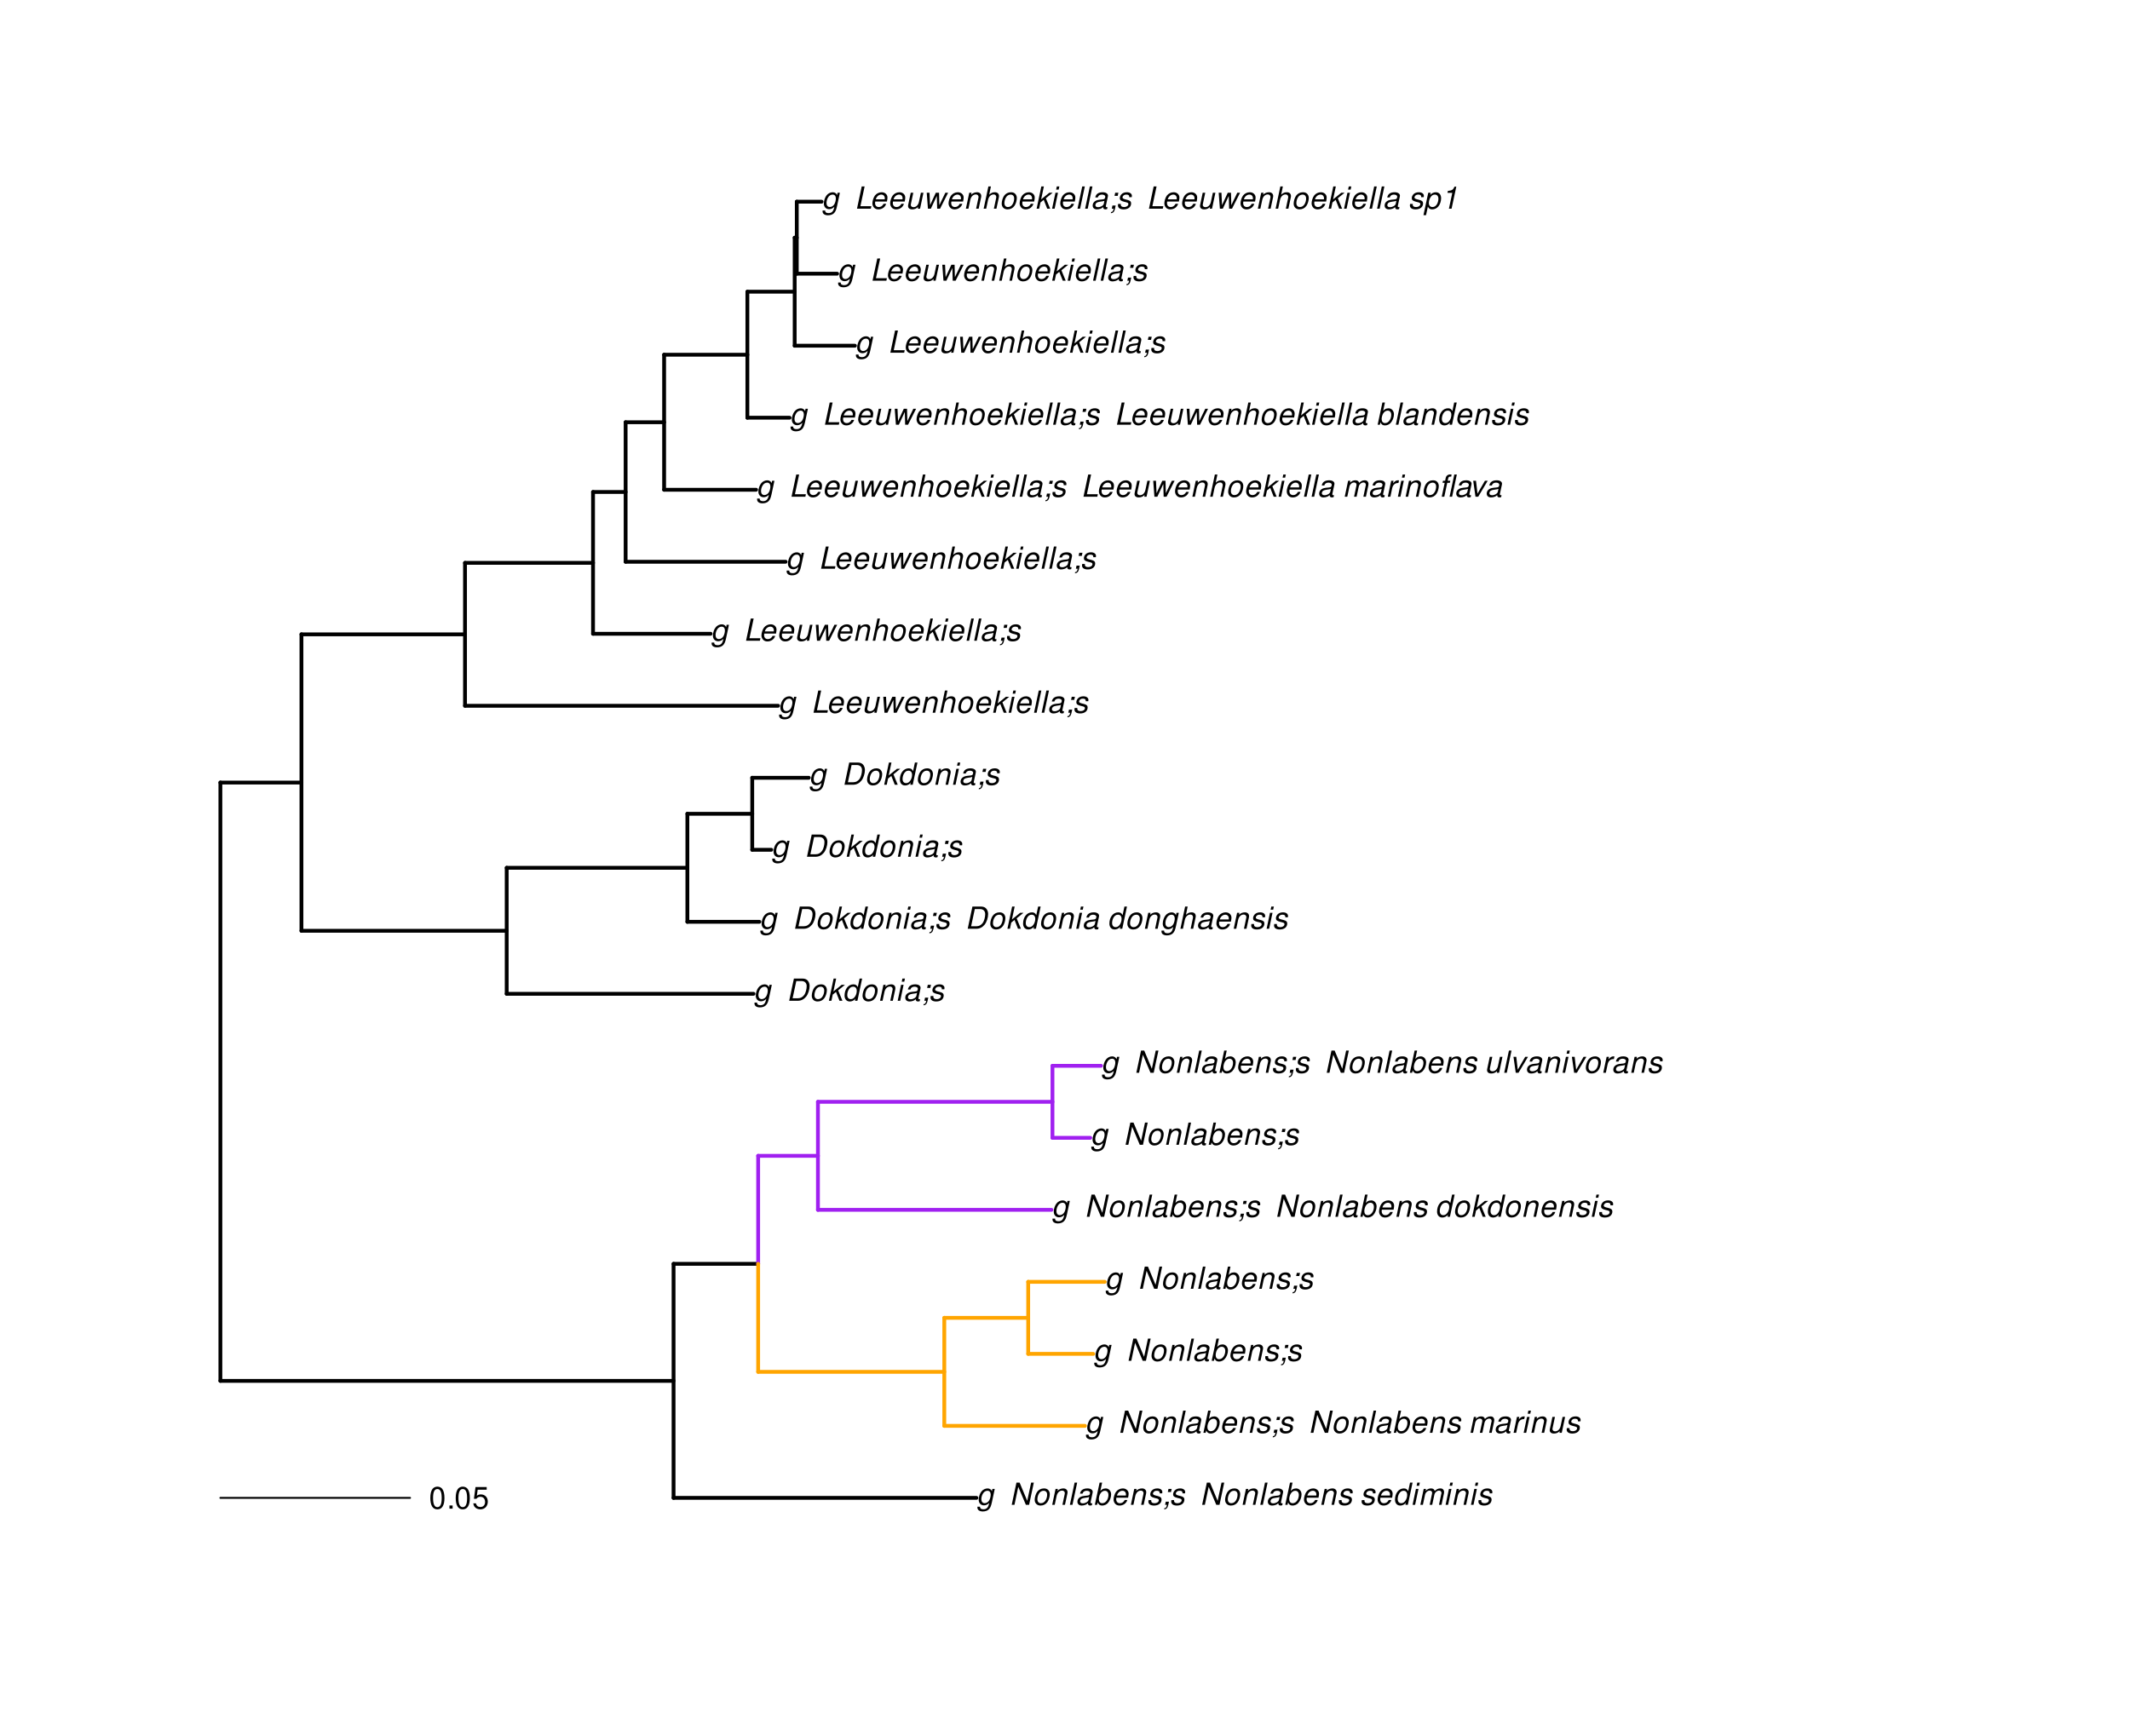 <?xml version="1.0" encoding="UTF-8"?>
<svg xmlns="http://www.w3.org/2000/svg" xmlns:xlink="http://www.w3.org/1999/xlink" width="839pt" height="684pt" viewBox="0 0 839 684" version="1.1">
<defs>
<g>
<symbol overflow="visible" id="glyph0-0">
<path style="stroke:none;" d=""/>
</symbol>
<symbol overflow="visible" id="glyph0-1">
<path style="stroke:none;" d="M 6.297 -6.281 L 6.094 -5.359 C 5.922 -5.75 5.797 -5.922 5.531 -6.109 C 5.219 -6.344 4.844 -6.469 4.422 -6.469 C 3.5 -6.469 2.562 -6.016 1.984 -5.266 C 1.328 -4.469 0.891 -3.125 0.891 -2.016 C 0.891 -0.703 1.734 0.203 2.969 0.203 C 3.719 0.203 4.422 -0.125 5.031 -0.75 L 4.984 -0.531 C 4.625 1.109 4 1.75 2.719 1.75 C 1.891 1.75 1.422 1.422 1.422 0.891 L 1.422 0.719 L 0.406 0.719 C 0.391 0.938 0.391 1.062 0.391 1.094 C 0.391 2.016 1.219 2.609 2.516 2.609 C 3.469 2.609 4.312 2.328 4.844 1.812 C 5.453 1.234 5.766 0.5 6.094 -1.016 L 7.219 -6.281 Z M 4.359 -5.547 C 5.141 -5.547 5.625 -4.969 5.625 -4.062 C 5.625 -3.328 5.406 -2.453 5.078 -1.844 C 4.688 -1.109 3.969 -0.656 3.25 -0.656 C 2.453 -0.656 1.938 -1.25 1.938 -2.203 C 1.938 -2.922 2.141 -3.703 2.5 -4.312 C 2.922 -5.109 3.594 -5.547 4.359 -5.547 Z M 4.359 -5.547 "/>
</symbol>
<symbol overflow="visible" id="glyph0-2">
<path style="stroke:none;" d=""/>
</symbol>
<symbol overflow="visible" id="glyph0-3">
<path style="stroke:none;" d="M 9.609 -8.75 L 8.547 -8.75 L 7.016 -1.578 L 4.016 -8.75 L 2.766 -8.75 L 0.906 0 L 1.984 0 L 3.484 -7.094 L 6.484 0 L 7.75 0 Z M 9.609 -8.75 "/>
</symbol>
<symbol overflow="visible" id="glyph0-4">
<path style="stroke:none;" d="M 4.609 -6.469 C 3.484 -6.469 2.516 -5.969 1.891 -5.078 C 1.359 -4.312 0.953 -2.984 0.953 -1.969 C 0.953 -0.641 1.891 0.281 3.234 0.281 C 4.375 0.281 5.297 -0.188 5.969 -1.109 C 6.516 -1.875 6.906 -3.188 6.906 -4.219 C 6.906 -4.859 6.672 -5.469 6.25 -5.875 C 5.844 -6.281 5.297 -6.469 4.609 -6.469 Z M 4.453 -5.547 C 5.344 -5.547 5.859 -4.984 5.859 -4 C 5.859 -3.281 5.656 -2.516 5.328 -1.906 C 4.875 -1.078 4.219 -0.641 3.391 -0.641 C 2.547 -0.641 2.016 -1.234 2.016 -2.203 C 2.016 -2.906 2.219 -3.688 2.547 -4.281 C 2.969 -5.094 3.656 -5.547 4.453 -5.547 Z M 4.453 -5.547 "/>
</symbol>
<symbol overflow="visible" id="glyph0-5">
<path style="stroke:none;" d="M 2.172 -6.281 L 0.844 0 L 1.844 0 L 2.578 -3.469 C 2.875 -4.781 3.703 -5.609 4.781 -5.609 C 5.391 -5.609 5.828 -5.188 5.828 -4.625 C 5.828 -4.562 5.812 -4.391 5.766 -4.188 L 4.875 0 L 5.875 0 L 6.844 -4.516 C 6.875 -4.672 6.891 -4.812 6.891 -4.969 C 6.891 -5.875 6.25 -6.469 5.25 -6.469 C 4.344 -6.469 3.547 -6.141 2.922 -5.516 L 3.078 -6.281 Z M 2.172 -6.281 "/>
</symbol>
<symbol overflow="visible" id="glyph0-6">
<path style="stroke:none;" d="M 3.688 -8.75 L 2.672 -8.75 L 0.812 0 L 1.828 0 Z M 3.688 -8.75 "/>
</symbol>
<symbol overflow="visible" id="glyph0-7">
<path style="stroke:none;" d="M 6.625 -0.609 C 6.516 -0.594 6.469 -0.594 6.422 -0.594 C 6.109 -0.594 5.969 -0.703 5.969 -0.938 C 5.969 -0.969 5.969 -1.016 5.969 -1.062 L 6.75 -4.672 C 6.812 -4.984 6.812 -4.984 6.812 -5.109 C 6.812 -5.922 5.984 -6.469 4.734 -6.469 C 3.047 -6.469 2.047 -5.766 1.812 -4.422 L 2.812 -4.422 C 2.922 -4.766 3.016 -4.938 3.188 -5.094 C 3.438 -5.375 3.953 -5.547 4.469 -5.547 C 5.188 -5.547 5.734 -5.219 5.734 -4.781 C 5.734 -4.734 5.719 -4.641 5.719 -4.547 L 5.672 -4.328 C 5.562 -3.844 5.344 -3.703 4.469 -3.625 C 2.859 -3.484 2.359 -3.359 1.766 -2.984 C 1.141 -2.594 0.781 -1.953 0.781 -1.266 C 0.781 -0.297 1.422 0.281 2.5 0.281 C 2.938 0.281 3.422 0.188 3.859 0.031 C 4.234 -0.094 4.422 -0.219 4.922 -0.641 L 4.922 -0.516 C 4.922 -0.016 5.25 0.281 5.828 0.281 C 5.969 0.281 6.016 0.281 6.297 0.203 C 6.328 0.203 6.391 0.188 6.469 0.172 Z M 5.172 -1.969 C 5.016 -1.219 3.953 -0.594 2.906 -0.594 C 2.219 -0.594 1.844 -0.875 1.844 -1.375 C 1.844 -1.781 2.062 -2.172 2.422 -2.391 C 2.719 -2.562 3.062 -2.656 3.656 -2.75 C 4.781 -2.906 4.891 -2.922 5.406 -3.094 Z M 5.172 -1.969 "/>
</symbol>
<symbol overflow="visible" id="glyph0-8">
<path style="stroke:none;" d="M 2.516 -8.75 L 0.641 0 L 1.547 0 L 1.75 -0.938 C 2.141 -0.078 2.641 0.281 3.531 0.281 C 4.328 0.281 5.188 -0.078 5.719 -0.656 C 6.531 -1.516 7.062 -2.875 7.062 -4.109 C 7.062 -5.453 6.141 -6.469 4.938 -6.469 C 4.438 -6.469 3.906 -6.328 3.547 -6.109 C 3.344 -5.984 3.188 -5.844 2.812 -5.453 L 3.516 -8.75 Z M 4.594 -5.547 C 5.469 -5.547 6 -4.922 6 -3.891 C 6 -3.188 5.797 -2.438 5.453 -1.859 C 4.953 -1.047 4.328 -0.641 3.547 -0.641 C 2.734 -0.641 2.219 -1.25 2.219 -2.203 C 2.219 -2.938 2.438 -3.75 2.766 -4.328 C 3.234 -5.125 3.875 -5.547 4.594 -5.547 Z M 4.594 -5.547 "/>
</symbol>
<symbol overflow="visible" id="glyph0-9">
<path style="stroke:none;" d="M 6.75 -2.812 C 6.922 -3.75 6.953 -4.031 6.953 -4.422 C 6.953 -5.578 5.969 -6.469 4.672 -6.469 C 3.625 -6.469 2.625 -5.969 2.016 -5.172 C 1.453 -4.422 1.016 -3.062 1.016 -2.078 C 1.016 -1.422 1.297 -0.766 1.75 -0.328 C 2.172 0.078 2.703 0.281 3.391 0.281 C 4.828 0.281 6.062 -0.609 6.438 -1.906 L 5.422 -1.906 C 4.984 -1.078 4.359 -0.641 3.547 -0.641 C 2.609 -0.641 2.062 -1.234 2.062 -2.25 C 2.062 -2.516 2.078 -2.625 2.125 -2.812 Z M 2.344 -3.672 C 2.656 -4.781 3.547 -5.547 4.516 -5.547 C 5.359 -5.547 5.906 -4.969 5.906 -4.062 C 5.906 -3.953 5.891 -3.859 5.875 -3.672 Z M 2.344 -3.672 "/>
</symbol>
<symbol overflow="visible" id="glyph0-10">
<path style="stroke:none;" d="M 6.172 -4.531 C 6.234 -4.781 6.234 -4.891 6.234 -5.047 C 6.234 -5.891 5.453 -6.469 4.266 -6.469 C 3.422 -6.469 2.688 -6.219 2.203 -5.75 C 1.75 -5.328 1.469 -4.703 1.469 -4.141 C 1.469 -3.406 1.891 -3.062 3.125 -2.734 L 4.016 -2.516 C 4.422 -2.406 4.594 -2.328 4.703 -2.203 C 4.781 -2.094 4.859 -1.906 4.859 -1.797 C 4.859 -1.578 4.688 -1.219 4.469 -1.062 C 4.172 -0.797 3.656 -0.641 3.141 -0.641 C 2.297 -0.641 1.844 -0.969 1.844 -1.578 C 1.844 -1.641 1.859 -1.75 1.875 -1.875 L 0.797 -1.875 C 0.75 -1.594 0.734 -1.453 0.734 -1.266 C 0.734 -0.297 1.562 0.281 2.969 0.281 C 4.75 0.281 5.922 -0.641 5.922 -2.078 C 5.922 -2.812 5.516 -3.188 4.469 -3.453 L 3.547 -3.688 C 2.875 -3.859 2.531 -4.094 2.531 -4.406 C 2.531 -4.641 2.672 -4.938 2.891 -5.141 C 3.188 -5.422 3.547 -5.547 4.062 -5.547 C 4.781 -5.547 5.172 -5.281 5.172 -4.797 C 5.172 -4.734 5.172 -4.625 5.156 -4.531 Z M 6.172 -4.531 "/>
</symbol>
<symbol overflow="visible" id="glyph0-11">
<path style="stroke:none;" d="M 3.906 -6.281 L 2.656 -6.281 L 2.391 -5.047 L 3.641 -5.047 Z M 1.578 -1.234 L 1.312 0 L 2.031 0 C 1.859 0.984 1.609 1.312 1.031 1.312 L 0.938 1.766 C 1.734 1.797 2.328 1.219 2.531 0.188 L 2.844 -1.234 Z M 1.578 -1.234 "/>
</symbol>
<symbol overflow="visible" id="glyph0-12">
<path style="stroke:none;" d="M 7.797 -8.75 L 6.797 -8.75 L 6.078 -5.375 C 5.688 -6.156 5.203 -6.469 4.359 -6.469 C 2.359 -6.469 0.875 -4.578 0.875 -2.047 C 0.875 -0.641 1.688 0.281 2.922 0.281 C 3.453 0.281 4 0.125 4.469 -0.188 C 4.844 -0.391 4.984 -0.578 5.156 -0.906 L 4.969 0 L 5.938 0 Z M 4.266 -5.547 C 5.156 -5.547 5.672 -4.938 5.672 -3.922 C 5.672 -3.203 5.484 -2.484 5.125 -1.859 C 4.656 -1.062 4.062 -0.641 3.344 -0.641 C 2.453 -0.641 1.938 -1.25 1.938 -2.281 C 1.938 -2.969 2.125 -3.719 2.453 -4.328 C 2.922 -5.156 3.484 -5.547 4.266 -5.547 Z M 4.266 -5.547 "/>
</symbol>
<symbol overflow="visible" id="glyph0-13">
<path style="stroke:none;" d="M 3.125 -6.281 L 2.125 -6.281 L 0.797 0 L 1.797 0 Z M 3.656 -8.75 L 2.656 -8.75 L 2.391 -7.516 L 3.391 -7.516 Z M 3.656 -8.75 "/>
</symbol>
<symbol overflow="visible" id="glyph0-14">
<path style="stroke:none;" d="M 2.188 -6.281 L 0.859 0 L 1.859 0 L 2.703 -3.953 C 2.891 -4.859 3.703 -5.609 4.516 -5.609 C 5.094 -5.609 5.5 -5.281 5.5 -4.781 C 5.5 -4.641 5.469 -4.484 5.453 -4.328 L 4.531 0 L 5.531 0 L 6.375 -3.953 C 6.562 -4.891 7.391 -5.609 8.25 -5.609 C 8.812 -5.609 9.172 -5.25 9.172 -4.688 C 9.172 -4.5 9.172 -4.5 9.062 -4.094 L 8.203 0 L 9.203 0 L 10.156 -4.469 C 10.188 -4.609 10.219 -5 10.219 -5.141 C 10.219 -5.453 10.078 -5.797 9.844 -6.062 C 9.578 -6.344 9.266 -6.469 8.703 -6.469 C 7.906 -6.469 7.234 -6.156 6.531 -5.469 C 6.344 -6.141 5.875 -6.469 5.078 -6.469 C 4.25 -6.469 3.703 -6.234 2.938 -5.516 L 3.094 -6.281 Z M 2.188 -6.281 "/>
</symbol>
<symbol overflow="visible" id="glyph0-15">
<path style="stroke:none;" d="M 2.156 -6.281 L 0.828 0 L 1.844 0 L 2.531 -3.266 C 2.844 -4.734 3.703 -5.453 5.016 -5.406 L 5.234 -6.438 C 5.078 -6.453 4.984 -6.469 4.844 -6.469 C 4.156 -6.469 3.625 -6.156 2.875 -5.297 L 3.078 -6.281 Z M 2.156 -6.281 "/>
</symbol>
<symbol overflow="visible" id="glyph0-16">
<path style="stroke:none;" d="M 5.797 0 L 7.125 -6.281 L 6.125 -6.281 L 5.359 -2.719 C 5.094 -1.422 4.25 -0.594 3.219 -0.594 C 2.562 -0.594 2.141 -0.938 2.141 -1.516 C 2.141 -1.609 2.156 -1.719 2.188 -1.844 L 3.125 -6.281 L 2.125 -6.281 L 1.094 -1.438 C 1.062 -1.312 1.062 -1.188 1.062 -1.031 C 1.062 -0.219 1.688 0.281 2.719 0.281 C 3.641 0.281 4.328 -0.016 5.031 -0.688 L 4.891 0 Z M 5.797 0 "/>
</symbol>
<symbol overflow="visible" id="glyph0-17">
<path style="stroke:none;" d="M 3.562 -8.75 L 2.562 -8.75 L 0.703 0 L 1.703 0 L 2.219 -2.438 L 3.5 -3.484 L 4.875 0 L 6.031 0 L 4.344 -4.109 L 7.016 -6.281 L 5.719 -6.281 L 2.484 -3.672 Z M 3.562 -8.75 "/>
</symbol>
<symbol overflow="visible" id="glyph0-18">
<path style="stroke:none;" d="M 3.438 0 L 7.172 -6.281 L 6.078 -6.281 L 3.156 -1.219 L 2.562 -6.281 L 1.469 -6.281 L 2.359 0 Z M 3.438 0 "/>
</symbol>
<symbol overflow="visible" id="glyph0-19">
<path style="stroke:none;" d="M 1.062 0 L 4.453 0 C 5.75 0 6.844 -0.547 7.719 -1.609 C 8.531 -2.609 9.109 -4.359 9.109 -5.859 C 9.109 -6.734 8.75 -7.625 8.188 -8.125 C 7.734 -8.531 7.094 -8.75 6.312 -8.75 L 2.922 -8.75 Z M 2.406 -0.984 L 3.859 -7.766 L 5.906 -7.766 C 7.188 -7.766 7.953 -7.016 7.953 -5.766 C 7.953 -4.656 7.578 -3.219 7.094 -2.453 C 6.484 -1.5 5.562 -0.984 4.469 -0.984 Z M 2.406 -0.984 "/>
</symbol>
<symbol overflow="visible" id="glyph0-20">
<path style="stroke:none;" d="M 2.703 -8.75 L 0.844 0 L 1.844 0 L 2.578 -3.469 C 2.875 -4.781 3.703 -5.609 4.797 -5.609 C 5.406 -5.609 5.812 -5.203 5.812 -4.578 C 5.812 -4.438 5.812 -4.438 5.75 -4.109 L 4.875 0 L 5.875 0 L 6.844 -4.516 C 6.875 -4.672 6.891 -4.812 6.891 -4.953 C 6.891 -5.906 6.281 -6.469 5.266 -6.469 C 4.375 -6.469 3.797 -6.219 3.031 -5.516 L 3.703 -8.75 Z M 2.703 -8.75 "/>
</symbol>
<symbol overflow="visible" id="glyph0-21">
<path style="stroke:none;" d="M 3.953 -8.75 L 2.812 -8.75 L 0.953 0 L 6.406 0 L 6.609 -0.984 L 2.297 -0.984 Z M 3.953 -8.75 "/>
</symbol>
<symbol overflow="visible" id="glyph0-22">
<path style="stroke:none;" d="M 6.672 0 L 9.844 -6.281 L 8.75 -6.281 L 6.391 -1.391 L 6.266 -6.281 L 5 -6.281 L 2.734 -1.391 L 2.516 -6.281 L 1.422 -6.281 L 1.891 0 L 3.047 0 L 5.391 -5.016 L 5.531 0 Z M 6.672 0 "/>
</symbol>
<symbol overflow="visible" id="glyph0-23">
<path style="stroke:none;" d="M 4.438 -6.281 L 3.406 -6.281 L 3.594 -7.109 C 3.719 -7.734 3.922 -7.922 4.453 -7.922 C 4.531 -7.922 4.625 -7.922 4.781 -7.891 L 4.953 -8.719 C 4.734 -8.766 4.609 -8.781 4.422 -8.781 C 3.484 -8.781 2.812 -8.25 2.625 -7.359 L 2.406 -6.281 L 1.562 -6.281 L 1.391 -5.484 L 2.234 -5.484 L 1.062 0 L 2.078 0 L 3.234 -5.484 L 4.266 -5.484 Z M 7.016 -8.75 L 6.016 -8.75 L 4.156 0 L 5.156 0 Z M 7.016 -8.75 "/>
</symbol>
<symbol overflow="visible" id="glyph0-24">
<path style="stroke:none;" d="M 0.078 2.562 L 1.094 2.562 L 1.812 -0.812 C 2.188 -0.031 2.672 0.281 3.531 0.281 C 4.469 0.281 5.359 -0.156 5.969 -0.906 C 6.625 -1.703 7.031 -2.938 7.031 -4.125 C 7.031 -5.562 6.234 -6.469 4.938 -6.469 C 4.016 -6.469 3.047 -5.953 2.719 -5.281 L 2.938 -6.281 L 1.969 -6.281 Z M 4.547 -5.547 C 5.453 -5.547 5.969 -4.938 5.969 -3.891 C 5.969 -3.234 5.766 -2.453 5.453 -1.859 C 5 -1.047 4.406 -0.641 3.625 -0.641 C 2.734 -0.641 2.203 -1.25 2.203 -2.203 C 2.203 -2.922 2.406 -3.703 2.766 -4.328 C 3.203 -5.141 3.797 -5.547 4.547 -5.547 Z M 4.547 -5.547 "/>
</symbol>
<symbol overflow="visible" id="glyph0-25">
<path style="stroke:none;" d="M 4.438 -6.234 L 3.109 0 L 4.156 0 L 6.016 -8.672 L 5.312 -8.672 C 4.688 -7.375 4.422 -7.219 2.688 -6.984 L 2.531 -6.234 Z M 4.438 -6.234 "/>
</symbol>
<symbol overflow="visible" id="glyph1-0">
<path style="stroke:none;" d=""/>
</symbol>
<symbol overflow="visible" id="glyph1-1">
<path style="stroke:none;" d="M 3.297 -8.672 C 2.516 -8.672 1.781 -8.312 1.344 -7.734 C 0.797 -6.953 0.516 -5.812 0.516 -4.203 C 0.516 -1.266 1.469 0.281 3.297 0.281 C 5.094 0.281 6.078 -1.266 6.078 -4.125 C 6.078 -5.812 5.812 -6.938 5.25 -7.734 C 4.812 -8.328 4.109 -8.672 3.297 -8.672 Z M 3.297 -7.734 C 4.438 -7.734 5 -6.578 5 -4.219 C 5 -1.75 4.453 -0.594 3.281 -0.594 C 2.156 -0.594 1.594 -1.797 1.594 -4.188 C 1.594 -6.578 2.156 -7.734 3.297 -7.734 Z M 3.297 -7.734 "/>
</symbol>
<symbol overflow="visible" id="glyph1-2">
<path style="stroke:none;" d="M 2.297 -1.25 L 1.047 -1.25 L 1.047 0 L 2.297 0 Z M 2.297 -1.25 "/>
</symbol>
<symbol overflow="visible" id="glyph1-3">
<path style="stroke:none;" d="M 5.719 -8.516 L 1.312 -8.516 L 0.688 -3.875 L 1.656 -3.875 C 2.141 -4.469 2.562 -4.672 3.234 -4.672 C 4.375 -4.672 5.078 -3.891 5.078 -2.625 C 5.078 -1.406 4.375 -0.656 3.219 -0.656 C 2.297 -0.656 1.734 -1.125 1.469 -2.094 L 0.422 -2.094 C 0.562 -1.391 0.688 -1.062 0.938 -0.75 C 1.422 -0.094 2.281 0.281 3.234 0.281 C 4.953 0.281 6.156 -0.969 6.156 -2.766 C 6.156 -4.453 5.047 -5.609 3.406 -5.609 C 2.812 -5.609 2.328 -5.453 1.844 -5.094 L 2.172 -7.469 L 5.719 -7.469 Z M 5.719 -8.516 "/>
</symbol>
</g>
</defs>
<g id="surface2022">
<rect x="0" y="0" width="839" height="684" style="fill:rgb(100%,100%,100%);fill-opacity:1;stroke:none;"/>
<path style="fill:none;stroke-width:1.5;stroke-linecap:round;stroke-linejoin:round;stroke:rgb(0%,0%,0%);stroke-opacity:1;stroke-miterlimit:10;" d="M 86.809 544.031 L 265.316 544.031 "/>
<path style="fill:none;stroke-width:1.5;stroke-linecap:round;stroke-linejoin:round;stroke:rgb(0%,0%,0%);stroke-opacity:1;stroke-miterlimit:10;" d="M 265.316 590.133 L 384.609 590.133 "/>
<path style="fill:none;stroke-width:1.5;stroke-linecap:round;stroke-linejoin:round;stroke:rgb(0%,0%,0%);stroke-opacity:1;stroke-miterlimit:10;" d="M 265.316 497.93 L 298.637 497.93 "/>
<path style="fill:none;stroke-width:1.5;stroke-linecap:round;stroke-linejoin:round;stroke:rgb(100%,64.706%,0%);stroke-opacity:1;stroke-miterlimit:10;" d="M 298.637 540.484 L 371.953 540.484 "/>
<path style="fill:none;stroke-width:1.5;stroke-linecap:round;stroke-linejoin:round;stroke:rgb(100%,64.706%,0%);stroke-opacity:1;stroke-miterlimit:10;" d="M 371.953 561.762 L 427.371 561.762 "/>
<path style="fill:none;stroke-width:1.5;stroke-linecap:round;stroke-linejoin:round;stroke:rgb(100%,64.706%,0%);stroke-opacity:1;stroke-miterlimit:10;" d="M 371.953 519.207 L 405.004 519.207 "/>
<path style="fill:none;stroke-width:1.5;stroke-linecap:round;stroke-linejoin:round;stroke:rgb(100%,64.706%,0%);stroke-opacity:1;stroke-miterlimit:10;" d="M 405.004 533.395 L 430.629 533.395 "/>
<path style="fill:none;stroke-width:1.5;stroke-linecap:round;stroke-linejoin:round;stroke:rgb(100%,64.706%,0%);stroke-opacity:1;stroke-miterlimit:10;" d="M 405.004 505.023 L 435.156 505.023 "/>
<path style="fill:none;stroke-width:1.5;stroke-linecap:round;stroke-linejoin:round;stroke:rgb(62.745%,12.549%,94.118%);stroke-opacity:1;stroke-miterlimit:10;" d="M 298.637 455.375 L 322.184 455.375 "/>
<path style="fill:none;stroke-width:1.5;stroke-linecap:round;stroke-linejoin:round;stroke:rgb(62.745%,12.549%,94.118%);stroke-opacity:1;stroke-miterlimit:10;" d="M 322.184 476.652 L 414.18 476.652 "/>
<path style="fill:none;stroke-width:1.5;stroke-linecap:round;stroke-linejoin:round;stroke:rgb(62.745%,12.549%,94.118%);stroke-opacity:1;stroke-miterlimit:10;" d="M 322.184 434.098 L 414.566 434.098 "/>
<path style="fill:none;stroke-width:1.5;stroke-linecap:round;stroke-linejoin:round;stroke:rgb(62.745%,12.549%,94.118%);stroke-opacity:1;stroke-miterlimit:10;" d="M 414.566 448.281 L 429.465 448.281 "/>
<path style="fill:none;stroke-width:1.5;stroke-linecap:round;stroke-linejoin:round;stroke:rgb(62.745%,12.549%,94.118%);stroke-opacity:1;stroke-miterlimit:10;" d="M 414.566 419.91 L 433.691 419.91 "/>
<path style="fill:none;stroke-width:1.5;stroke-linecap:round;stroke-linejoin:round;stroke:rgb(0%,0%,0%);stroke-opacity:1;stroke-miterlimit:10;" d="M 86.809 308.312 L 118.738 308.312 "/>
<path style="fill:none;stroke-width:1.5;stroke-linecap:round;stroke-linejoin:round;stroke:rgb(0%,0%,0%);stroke-opacity:1;stroke-miterlimit:10;" d="M 118.738 366.715 L 199.586 366.715 "/>
<path style="fill:none;stroke-width:1.5;stroke-linecap:round;stroke-linejoin:round;stroke:rgb(0%,0%,0%);stroke-opacity:1;stroke-miterlimit:10;" d="M 199.586 391.539 L 296.797 391.539 "/>
<path style="fill:none;stroke-width:1.5;stroke-linecap:round;stroke-linejoin:round;stroke:rgb(0%,0%,0%);stroke-opacity:1;stroke-miterlimit:10;" d="M 199.586 341.895 L 270.754 341.895 "/>
<path style="fill:none;stroke-width:1.5;stroke-linecap:round;stroke-linejoin:round;stroke:rgb(0%,0%,0%);stroke-opacity:1;stroke-miterlimit:10;" d="M 270.754 363.172 L 299.113 363.172 "/>
<path style="fill:none;stroke-width:1.5;stroke-linecap:round;stroke-linejoin:round;stroke:rgb(0%,0%,0%);stroke-opacity:1;stroke-miterlimit:10;" d="M 270.754 320.613 L 296.305 320.613 "/>
<path style="fill:none;stroke-width:1.5;stroke-linecap:round;stroke-linejoin:round;stroke:rgb(0%,0%,0%);stroke-opacity:1;stroke-miterlimit:10;" d="M 296.305 334.801 L 303.805 334.801 "/>
<path style="fill:none;stroke-width:1.5;stroke-linecap:round;stroke-linejoin:round;stroke:rgb(0%,0%,0%);stroke-opacity:1;stroke-miterlimit:10;" d="M 296.305 306.43 L 318.582 306.43 "/>
<path style="fill:none;stroke-width:1.5;stroke-linecap:round;stroke-linejoin:round;stroke:rgb(0%,0%,0%);stroke-opacity:1;stroke-miterlimit:10;" d="M 118.738 249.91 L 183.168 249.91 "/>
<path style="fill:none;stroke-width:1.5;stroke-linecap:round;stroke-linejoin:round;stroke:rgb(0%,0%,0%);stroke-opacity:1;stroke-miterlimit:10;" d="M 183.168 278.059 L 306.496 278.059 "/>
<path style="fill:none;stroke-width:1.5;stroke-linecap:round;stroke-linejoin:round;stroke:rgb(0%,0%,0%);stroke-opacity:1;stroke-miterlimit:10;" d="M 183.168 221.762 L 233.594 221.762 "/>
<path style="fill:none;stroke-width:1.5;stroke-linecap:round;stroke-linejoin:round;stroke:rgb(0%,0%,0%);stroke-opacity:1;stroke-miterlimit:10;" d="M 233.594 249.688 L 279.914 249.688 "/>
<path style="fill:none;stroke-width:1.5;stroke-linecap:round;stroke-linejoin:round;stroke:rgb(0%,0%,0%);stroke-opacity:1;stroke-miterlimit:10;" d="M 233.594 193.836 L 246.43 193.836 "/>
<path style="fill:none;stroke-width:1.5;stroke-linecap:round;stroke-linejoin:round;stroke:rgb(0%,0%,0%);stroke-opacity:1;stroke-miterlimit:10;" d="M 246.43 221.32 L 309.469 221.32 "/>
<path style="fill:none;stroke-width:1.5;stroke-linecap:round;stroke-linejoin:round;stroke:rgb(0%,0%,0%);stroke-opacity:1;stroke-miterlimit:10;" d="M 246.43 166.352 L 261.594 166.352 "/>
<path style="fill:none;stroke-width:1.5;stroke-linecap:round;stroke-linejoin:round;stroke:rgb(0%,0%,0%);stroke-opacity:1;stroke-miterlimit:10;" d="M 261.594 192.949 L 297.828 192.949 "/>
<path style="fill:none;stroke-width:1.5;stroke-linecap:round;stroke-linejoin:round;stroke:rgb(0%,0%,0%);stroke-opacity:1;stroke-miterlimit:10;" d="M 261.594 139.754 L 294.391 139.754 "/>
<path style="fill:none;stroke-width:1.5;stroke-linecap:round;stroke-linejoin:round;stroke:rgb(0%,0%,0%);stroke-opacity:1;stroke-miterlimit:10;" d="M 294.391 164.578 L 311.008 164.578 "/>
<path style="fill:none;stroke-width:1.5;stroke-linecap:round;stroke-linejoin:round;stroke:rgb(0%,0%,0%);stroke-opacity:1;stroke-miterlimit:10;" d="M 294.391 114.93 L 313.023 114.93 "/>
<path style="fill:none;stroke-width:1.5;stroke-linecap:round;stroke-linejoin:round;stroke:rgb(0%,0%,0%);stroke-opacity:1;stroke-miterlimit:10;" d="M 313.023 136.207 L 336.75 136.207 "/>
<path style="fill:none;stroke-width:1.5;stroke-linecap:round;stroke-linejoin:round;stroke:rgb(0%,0%,0%);stroke-opacity:1;stroke-miterlimit:10;" d="M 313.023 93.652 L 313.848 93.652 "/>
<path style="fill:none;stroke-width:1.5;stroke-linecap:round;stroke-linejoin:round;stroke:rgb(0%,0%,0%);stroke-opacity:1;stroke-miterlimit:10;" d="M 313.848 107.836 L 329.742 107.836 "/>
<path style="fill:none;stroke-width:1.5;stroke-linecap:round;stroke-linejoin:round;stroke:rgb(0%,0%,0%);stroke-opacity:1;stroke-miterlimit:10;" d="M 313.848 79.465 L 323.617 79.465 "/>
<path style="fill:none;stroke-width:1.5;stroke-linecap:round;stroke-linejoin:round;stroke:rgb(0%,0%,0%);stroke-opacity:1;stroke-miterlimit:10;" d="M 86.809 544.031 L 86.809 308.312 "/>
<path style="fill:none;stroke-width:1.5;stroke-linecap:round;stroke-linejoin:round;stroke:rgb(0%,0%,0%);stroke-opacity:1;stroke-miterlimit:10;" d="M 265.316 590.133 L 265.316 497.93 "/>
<path style="fill:none;stroke-width:1.5;stroke-linecap:round;stroke-linejoin:round;stroke:rgb(62.745%,12.549%,94.118%);stroke-opacity:1;stroke-miterlimit:10;" d="M 298.637 497.93 L 298.637 455.375 "/>
<path style="fill:none;stroke-width:1.5;stroke-linecap:round;stroke-linejoin:round;stroke:rgb(100%,64.706%,0%);stroke-opacity:1;stroke-miterlimit:10;" d="M 371.953 561.762 L 371.953 519.207 "/>
<path style="fill:none;stroke-width:1.5;stroke-linecap:round;stroke-linejoin:round;stroke:rgb(100%,64.706%,0%);stroke-opacity:1;stroke-miterlimit:10;" d="M 405.004 533.395 L 405.004 505.023 "/>
<path style="fill:none;stroke-width:1.5;stroke-linecap:round;stroke-linejoin:round;stroke:rgb(62.745%,12.549%,94.118%);stroke-opacity:1;stroke-miterlimit:10;" d="M 322.184 476.652 L 322.184 434.098 "/>
<path style="fill:none;stroke-width:1.5;stroke-linecap:round;stroke-linejoin:round;stroke:rgb(62.745%,12.549%,94.118%);stroke-opacity:1;stroke-miterlimit:10;" d="M 414.566 448.281 L 414.566 419.91 "/>
<path style="fill:none;stroke-width:1.5;stroke-linecap:round;stroke-linejoin:round;stroke:rgb(0%,0%,0%);stroke-opacity:1;stroke-miterlimit:10;" d="M 118.738 366.715 L 118.738 249.91 "/>
<path style="fill:none;stroke-width:1.5;stroke-linecap:round;stroke-linejoin:round;stroke:rgb(0%,0%,0%);stroke-opacity:1;stroke-miterlimit:10;" d="M 199.586 391.539 L 199.586 341.895 "/>
<path style="fill:none;stroke-width:1.5;stroke-linecap:round;stroke-linejoin:round;stroke:rgb(0%,0%,0%);stroke-opacity:1;stroke-miterlimit:10;" d="M 270.754 363.172 L 270.754 320.613 "/>
<path style="fill:none;stroke-width:1.5;stroke-linecap:round;stroke-linejoin:round;stroke:rgb(0%,0%,0%);stroke-opacity:1;stroke-miterlimit:10;" d="M 296.305 334.801 L 296.305 306.43 "/>
<path style="fill:none;stroke-width:1.5;stroke-linecap:round;stroke-linejoin:round;stroke:rgb(0%,0%,0%);stroke-opacity:1;stroke-miterlimit:10;" d="M 183.168 278.059 L 183.168 221.762 "/>
<path style="fill:none;stroke-width:1.5;stroke-linecap:round;stroke-linejoin:round;stroke:rgb(0%,0%,0%);stroke-opacity:1;stroke-miterlimit:10;" d="M 233.594 249.688 L 233.594 193.836 "/>
<path style="fill:none;stroke-width:1.5;stroke-linecap:round;stroke-linejoin:round;stroke:rgb(0%,0%,0%);stroke-opacity:1;stroke-miterlimit:10;" d="M 246.43 221.32 L 246.43 166.352 "/>
<path style="fill:none;stroke-width:1.5;stroke-linecap:round;stroke-linejoin:round;stroke:rgb(0%,0%,0%);stroke-opacity:1;stroke-miterlimit:10;" d="M 261.594 192.949 L 261.594 139.754 "/>
<path style="fill:none;stroke-width:1.5;stroke-linecap:round;stroke-linejoin:round;stroke:rgb(0%,0%,0%);stroke-opacity:1;stroke-miterlimit:10;" d="M 294.391 164.578 L 294.391 114.93 "/>
<path style="fill:none;stroke-width:1.5;stroke-linecap:round;stroke-linejoin:round;stroke:rgb(0%,0%,0%);stroke-opacity:1;stroke-miterlimit:10;" d="M 313.023 136.207 L 313.023 93.652 "/>
<path style="fill:none;stroke-width:1.5;stroke-linecap:round;stroke-linejoin:round;stroke:rgb(0%,0%,0%);stroke-opacity:1;stroke-miterlimit:10;" d="M 313.848 107.836 L 313.848 79.465 "/>
<path style="fill:none;stroke-width:1.5;stroke-linecap:round;stroke-linejoin:round;stroke:rgb(100%,64.706%,0%);stroke-opacity:1;stroke-miterlimit:10;" d="M 298.637 540.484 L 298.637 497.93 "/>
<g style="fill:rgb(0%,0%,0%);fill-opacity:1;">
  <use xlink:href="#glyph0-1" x="384.609" y="592.881"/>
  <use xlink:href="#glyph0-2" x="391.609" y="592.881"/>
  <use xlink:href="#glyph0-2" x="394.609" y="592.881"/>
  <use xlink:href="#glyph0-3" x="397.609" y="592.881"/>
  <use xlink:href="#glyph0-4" x="406.609" y="592.881"/>
  <use xlink:href="#glyph0-5" x="413.609" y="592.881"/>
  <use xlink:href="#glyph0-6" x="420.609" y="592.881"/>
  <use xlink:href="#glyph0-7" x="423.609" y="592.881"/>
  <use xlink:href="#glyph0-8" x="430.609" y="592.881"/>
  <use xlink:href="#glyph0-9" x="437.609" y="592.881"/>
  <use xlink:href="#glyph0-5" x="444.609" y="592.881"/>
  <use xlink:href="#glyph0-10" x="451.609" y="592.881"/>
  <use xlink:href="#glyph0-11" x="457.609" y="592.881"/>
  <use xlink:href="#glyph0-10" x="460.609" y="592.881"/>
  <use xlink:href="#glyph0-2" x="466.609" y="592.881"/>
  <use xlink:href="#glyph0-2" x="469.609" y="592.881"/>
  <use xlink:href="#glyph0-3" x="472.609" y="592.881"/>
  <use xlink:href="#glyph0-4" x="481.609" y="592.881"/>
  <use xlink:href="#glyph0-5" x="488.609" y="592.881"/>
  <use xlink:href="#glyph0-6" x="495.609" y="592.881"/>
  <use xlink:href="#glyph0-7" x="498.609" y="592.881"/>
  <use xlink:href="#glyph0-8" x="505.609" y="592.881"/>
  <use xlink:href="#glyph0-9" x="512.609" y="592.881"/>
  <use xlink:href="#glyph0-5" x="519.609" y="592.881"/>
  <use xlink:href="#glyph0-10" x="526.609" y="592.881"/>
  <use xlink:href="#glyph0-2" x="532.609" y="592.881"/>
  <use xlink:href="#glyph0-10" x="535.609" y="592.881"/>
  <use xlink:href="#glyph0-9" x="541.609" y="592.881"/>
  <use xlink:href="#glyph0-12" x="548.609" y="592.881"/>
  <use xlink:href="#glyph0-13" x="555.609" y="592.881"/>
  <use xlink:href="#glyph0-14" x="558.609" y="592.881"/>
  <use xlink:href="#glyph0-13" x="568.609" y="592.881"/>
  <use xlink:href="#glyph0-5" x="571.609" y="592.881"/>
  <use xlink:href="#glyph0-13" x="578.609" y="592.881"/>
  <use xlink:href="#glyph0-10" x="581.609" y="592.881"/>
</g>
<g style="fill:rgb(0%,0%,0%);fill-opacity:1;">
  <use xlink:href="#glyph0-1" x="427.371" y="564.51"/>
  <use xlink:href="#glyph0-2" x="434.371" y="564.51"/>
  <use xlink:href="#glyph0-2" x="437.371" y="564.51"/>
  <use xlink:href="#glyph0-3" x="440.371" y="564.51"/>
  <use xlink:href="#glyph0-4" x="449.371" y="564.51"/>
  <use xlink:href="#glyph0-5" x="456.371" y="564.51"/>
  <use xlink:href="#glyph0-6" x="463.371" y="564.51"/>
  <use xlink:href="#glyph0-7" x="466.371" y="564.51"/>
  <use xlink:href="#glyph0-8" x="473.371" y="564.51"/>
  <use xlink:href="#glyph0-9" x="480.371" y="564.51"/>
  <use xlink:href="#glyph0-5" x="487.371" y="564.51"/>
  <use xlink:href="#glyph0-10" x="494.371" y="564.51"/>
  <use xlink:href="#glyph0-11" x="500.371" y="564.51"/>
  <use xlink:href="#glyph0-10" x="503.371" y="564.51"/>
  <use xlink:href="#glyph0-2" x="509.371" y="564.51"/>
  <use xlink:href="#glyph0-2" x="512.371" y="564.51"/>
  <use xlink:href="#glyph0-3" x="515.371" y="564.51"/>
  <use xlink:href="#glyph0-4" x="524.371" y="564.51"/>
  <use xlink:href="#glyph0-5" x="531.371" y="564.51"/>
  <use xlink:href="#glyph0-6" x="538.371" y="564.51"/>
  <use xlink:href="#glyph0-7" x="541.371" y="564.51"/>
  <use xlink:href="#glyph0-8" x="548.371" y="564.51"/>
  <use xlink:href="#glyph0-9" x="555.371" y="564.51"/>
  <use xlink:href="#glyph0-5" x="562.371" y="564.51"/>
  <use xlink:href="#glyph0-10" x="569.371" y="564.51"/>
  <use xlink:href="#glyph0-2" x="575.371" y="564.51"/>
  <use xlink:href="#glyph0-14" x="578.371" y="564.51"/>
  <use xlink:href="#glyph0-7" x="588.371" y="564.51"/>
  <use xlink:href="#glyph0-15" x="595.371" y="564.51"/>
  <use xlink:href="#glyph0-13" x="599.371" y="564.51"/>
  <use xlink:href="#glyph0-5" x="602.371" y="564.51"/>
  <use xlink:href="#glyph0-16" x="609.371" y="564.51"/>
  <use xlink:href="#glyph0-10" x="616.371" y="564.51"/>
</g>
<g style="fill:rgb(0%,0%,0%);fill-opacity:1;">
  <use xlink:href="#glyph0-1" x="430.629" y="536.143"/>
  <use xlink:href="#glyph0-2" x="437.629" y="536.143"/>
  <use xlink:href="#glyph0-2" x="440.629" y="536.143"/>
  <use xlink:href="#glyph0-3" x="443.629" y="536.143"/>
  <use xlink:href="#glyph0-4" x="452.629" y="536.143"/>
  <use xlink:href="#glyph0-5" x="459.629" y="536.143"/>
  <use xlink:href="#glyph0-6" x="466.629" y="536.143"/>
  <use xlink:href="#glyph0-7" x="469.629" y="536.143"/>
  <use xlink:href="#glyph0-8" x="476.629" y="536.143"/>
  <use xlink:href="#glyph0-9" x="483.629" y="536.143"/>
  <use xlink:href="#glyph0-5" x="490.629" y="536.143"/>
  <use xlink:href="#glyph0-10" x="497.629" y="536.143"/>
  <use xlink:href="#glyph0-11" x="503.629" y="536.143"/>
  <use xlink:href="#glyph0-10" x="506.629" y="536.143"/>
  <use xlink:href="#glyph0-2" x="512.629" y="536.143"/>
  <use xlink:href="#glyph0-2" x="515.629" y="536.143"/>
</g>
<g style="fill:rgb(0%,0%,0%);fill-opacity:1;">
  <use xlink:href="#glyph0-1" x="435.156" y="507.771"/>
  <use xlink:href="#glyph0-2" x="442.156" y="507.771"/>
  <use xlink:href="#glyph0-2" x="445.156" y="507.771"/>
  <use xlink:href="#glyph0-3" x="448.156" y="507.771"/>
  <use xlink:href="#glyph0-4" x="457.156" y="507.771"/>
  <use xlink:href="#glyph0-5" x="464.156" y="507.771"/>
  <use xlink:href="#glyph0-6" x="471.156" y="507.771"/>
  <use xlink:href="#glyph0-7" x="474.156" y="507.771"/>
  <use xlink:href="#glyph0-8" x="481.156" y="507.771"/>
  <use xlink:href="#glyph0-9" x="488.156" y="507.771"/>
  <use xlink:href="#glyph0-5" x="495.156" y="507.771"/>
  <use xlink:href="#glyph0-10" x="502.156" y="507.771"/>
  <use xlink:href="#glyph0-11" x="508.156" y="507.771"/>
  <use xlink:href="#glyph0-10" x="511.156" y="507.771"/>
  <use xlink:href="#glyph0-2" x="517.156" y="507.771"/>
  <use xlink:href="#glyph0-2" x="520.156" y="507.771"/>
</g>
<g style="fill:rgb(0%,0%,0%);fill-opacity:1;">
  <use xlink:href="#glyph0-1" x="414.18" y="479.4"/>
  <use xlink:href="#glyph0-2" x="421.18" y="479.4"/>
  <use xlink:href="#glyph0-2" x="424.18" y="479.4"/>
  <use xlink:href="#glyph0-3" x="427.18" y="479.4"/>
  <use xlink:href="#glyph0-4" x="436.18" y="479.4"/>
  <use xlink:href="#glyph0-5" x="443.18" y="479.4"/>
  <use xlink:href="#glyph0-6" x="450.18" y="479.4"/>
  <use xlink:href="#glyph0-7" x="453.18" y="479.4"/>
  <use xlink:href="#glyph0-8" x="460.18" y="479.4"/>
  <use xlink:href="#glyph0-9" x="467.18" y="479.4"/>
  <use xlink:href="#glyph0-5" x="474.18" y="479.4"/>
  <use xlink:href="#glyph0-10" x="481.18" y="479.4"/>
  <use xlink:href="#glyph0-11" x="487.18" y="479.4"/>
  <use xlink:href="#glyph0-10" x="490.18" y="479.4"/>
  <use xlink:href="#glyph0-2" x="496.18" y="479.4"/>
  <use xlink:href="#glyph0-2" x="499.18" y="479.4"/>
  <use xlink:href="#glyph0-3" x="502.18" y="479.4"/>
  <use xlink:href="#glyph0-4" x="511.18" y="479.4"/>
  <use xlink:href="#glyph0-5" x="518.18" y="479.4"/>
  <use xlink:href="#glyph0-6" x="525.18" y="479.4"/>
  <use xlink:href="#glyph0-7" x="528.18" y="479.4"/>
  <use xlink:href="#glyph0-8" x="535.18" y="479.4"/>
  <use xlink:href="#glyph0-9" x="542.18" y="479.4"/>
  <use xlink:href="#glyph0-5" x="549.18" y="479.4"/>
  <use xlink:href="#glyph0-10" x="556.18" y="479.4"/>
  <use xlink:href="#glyph0-2" x="562.18" y="479.4"/>
  <use xlink:href="#glyph0-12" x="565.18" y="479.4"/>
  <use xlink:href="#glyph0-4" x="572.18" y="479.4"/>
  <use xlink:href="#glyph0-17" x="579.18" y="479.4"/>
  <use xlink:href="#glyph0-12" x="585.18" y="479.4"/>
  <use xlink:href="#glyph0-4" x="592.18" y="479.4"/>
  <use xlink:href="#glyph0-5" x="599.18" y="479.4"/>
  <use xlink:href="#glyph0-9" x="606.18" y="479.4"/>
  <use xlink:href="#glyph0-5" x="613.18" y="479.4"/>
  <use xlink:href="#glyph0-10" x="620.18" y="479.4"/>
  <use xlink:href="#glyph0-13" x="626.18" y="479.4"/>
  <use xlink:href="#glyph0-10" x="629.18" y="479.4"/>
</g>
<g style="fill:rgb(0%,0%,0%);fill-opacity:1;">
  <use xlink:href="#glyph0-1" x="429.465" y="451.029"/>
  <use xlink:href="#glyph0-2" x="436.465" y="451.029"/>
  <use xlink:href="#glyph0-2" x="439.465" y="451.029"/>
  <use xlink:href="#glyph0-3" x="442.465" y="451.029"/>
  <use xlink:href="#glyph0-4" x="451.465" y="451.029"/>
  <use xlink:href="#glyph0-5" x="458.465" y="451.029"/>
  <use xlink:href="#glyph0-6" x="465.465" y="451.029"/>
  <use xlink:href="#glyph0-7" x="468.465" y="451.029"/>
  <use xlink:href="#glyph0-8" x="475.465" y="451.029"/>
  <use xlink:href="#glyph0-9" x="482.465" y="451.029"/>
  <use xlink:href="#glyph0-5" x="489.465" y="451.029"/>
  <use xlink:href="#glyph0-10" x="496.465" y="451.029"/>
  <use xlink:href="#glyph0-11" x="502.465" y="451.029"/>
  <use xlink:href="#glyph0-10" x="505.465" y="451.029"/>
  <use xlink:href="#glyph0-2" x="511.465" y="451.029"/>
  <use xlink:href="#glyph0-2" x="514.465" y="451.029"/>
</g>
<g style="fill:rgb(0%,0%,0%);fill-opacity:1;">
  <use xlink:href="#glyph0-1" x="433.691" y="422.658"/>
  <use xlink:href="#glyph0-2" x="440.691" y="422.658"/>
  <use xlink:href="#glyph0-2" x="443.691" y="422.658"/>
  <use xlink:href="#glyph0-3" x="446.691" y="422.658"/>
  <use xlink:href="#glyph0-4" x="455.691" y="422.658"/>
  <use xlink:href="#glyph0-5" x="462.691" y="422.658"/>
  <use xlink:href="#glyph0-6" x="469.691" y="422.658"/>
  <use xlink:href="#glyph0-7" x="472.691" y="422.658"/>
  <use xlink:href="#glyph0-8" x="479.691" y="422.658"/>
  <use xlink:href="#glyph0-9" x="486.691" y="422.658"/>
  <use xlink:href="#glyph0-5" x="493.691" y="422.658"/>
  <use xlink:href="#glyph0-10" x="500.691" y="422.658"/>
  <use xlink:href="#glyph0-11" x="506.691" y="422.658"/>
  <use xlink:href="#glyph0-10" x="509.691" y="422.658"/>
  <use xlink:href="#glyph0-2" x="515.691" y="422.658"/>
  <use xlink:href="#glyph0-2" x="518.691" y="422.658"/>
  <use xlink:href="#glyph0-3" x="521.691" y="422.658"/>
  <use xlink:href="#glyph0-4" x="530.691" y="422.658"/>
  <use xlink:href="#glyph0-5" x="537.691" y="422.658"/>
  <use xlink:href="#glyph0-6" x="544.691" y="422.658"/>
  <use xlink:href="#glyph0-7" x="547.691" y="422.658"/>
  <use xlink:href="#glyph0-8" x="554.691" y="422.658"/>
  <use xlink:href="#glyph0-9" x="561.691" y="422.658"/>
  <use xlink:href="#glyph0-5" x="568.691" y="422.658"/>
  <use xlink:href="#glyph0-10" x="575.691" y="422.658"/>
  <use xlink:href="#glyph0-2" x="581.691" y="422.658"/>
  <use xlink:href="#glyph0-16" x="584.691" y="422.658"/>
  <use xlink:href="#glyph0-6" x="591.691" y="422.658"/>
  <use xlink:href="#glyph0-18" x="594.691" y="422.658"/>
  <use xlink:href="#glyph0-7" x="600.691" y="422.658"/>
  <use xlink:href="#glyph0-5" x="607.691" y="422.658"/>
  <use xlink:href="#glyph0-13" x="614.691" y="422.658"/>
  <use xlink:href="#glyph0-18" x="617.691" y="422.658"/>
  <use xlink:href="#glyph0-4" x="623.691" y="422.658"/>
  <use xlink:href="#glyph0-15" x="630.691" y="422.658"/>
  <use xlink:href="#glyph0-7" x="634.691" y="422.658"/>
  <use xlink:href="#glyph0-5" x="641.691" y="422.658"/>
  <use xlink:href="#glyph0-10" x="648.691" y="422.658"/>
</g>
<g style="fill:rgb(0%,0%,0%);fill-opacity:1;">
  <use xlink:href="#glyph0-1" x="296.797" y="394.287"/>
  <use xlink:href="#glyph0-2" x="303.797" y="394.287"/>
  <use xlink:href="#glyph0-2" x="306.797" y="394.287"/>
  <use xlink:href="#glyph0-19" x="309.797" y="394.287"/>
  <use xlink:href="#glyph0-4" x="318.797" y="394.287"/>
  <use xlink:href="#glyph0-17" x="325.797" y="394.287"/>
  <use xlink:href="#glyph0-12" x="331.797" y="394.287"/>
  <use xlink:href="#glyph0-4" x="338.797" y="394.287"/>
  <use xlink:href="#glyph0-5" x="345.797" y="394.287"/>
  <use xlink:href="#glyph0-13" x="352.797" y="394.287"/>
  <use xlink:href="#glyph0-7" x="355.797" y="394.287"/>
  <use xlink:href="#glyph0-11" x="362.797" y="394.287"/>
  <use xlink:href="#glyph0-10" x="365.797" y="394.287"/>
  <use xlink:href="#glyph0-2" x="371.797" y="394.287"/>
  <use xlink:href="#glyph0-2" x="374.797" y="394.287"/>
</g>
<g style="fill:rgb(0%,0%,0%);fill-opacity:1;">
  <use xlink:href="#glyph0-1" x="299.113" y="365.92"/>
  <use xlink:href="#glyph0-2" x="306.113" y="365.92"/>
  <use xlink:href="#glyph0-2" x="309.113" y="365.92"/>
  <use xlink:href="#glyph0-19" x="312.113" y="365.92"/>
  <use xlink:href="#glyph0-4" x="321.113" y="365.92"/>
  <use xlink:href="#glyph0-17" x="328.113" y="365.92"/>
  <use xlink:href="#glyph0-12" x="334.113" y="365.92"/>
  <use xlink:href="#glyph0-4" x="341.113" y="365.92"/>
  <use xlink:href="#glyph0-5" x="348.113" y="365.92"/>
  <use xlink:href="#glyph0-13" x="355.113" y="365.92"/>
  <use xlink:href="#glyph0-7" x="358.113" y="365.92"/>
  <use xlink:href="#glyph0-11" x="365.113" y="365.92"/>
  <use xlink:href="#glyph0-10" x="368.113" y="365.92"/>
  <use xlink:href="#glyph0-2" x="374.113" y="365.92"/>
  <use xlink:href="#glyph0-2" x="377.113" y="365.92"/>
  <use xlink:href="#glyph0-19" x="380.113" y="365.92"/>
  <use xlink:href="#glyph0-4" x="389.113" y="365.92"/>
  <use xlink:href="#glyph0-17" x="396.113" y="365.92"/>
  <use xlink:href="#glyph0-12" x="402.113" y="365.92"/>
  <use xlink:href="#glyph0-4" x="409.113" y="365.92"/>
  <use xlink:href="#glyph0-5" x="416.113" y="365.92"/>
  <use xlink:href="#glyph0-13" x="423.113" y="365.92"/>
  <use xlink:href="#glyph0-7" x="426.113" y="365.92"/>
  <use xlink:href="#glyph0-2" x="433.113" y="365.92"/>
  <use xlink:href="#glyph0-12" x="436.113" y="365.92"/>
  <use xlink:href="#glyph0-4" x="443.113" y="365.92"/>
  <use xlink:href="#glyph0-5" x="450.113" y="365.92"/>
  <use xlink:href="#glyph0-1" x="457.113" y="365.92"/>
  <use xlink:href="#glyph0-20" x="464.113" y="365.92"/>
  <use xlink:href="#glyph0-7" x="471.113" y="365.92"/>
  <use xlink:href="#glyph0-9" x="478.113" y="365.92"/>
  <use xlink:href="#glyph0-5" x="485.113" y="365.92"/>
  <use xlink:href="#glyph0-10" x="492.113" y="365.92"/>
  <use xlink:href="#glyph0-13" x="498.113" y="365.92"/>
  <use xlink:href="#glyph0-10" x="501.113" y="365.92"/>
</g>
<g style="fill:rgb(0%,0%,0%);fill-opacity:1;">
  <use xlink:href="#glyph0-1" x="303.805" y="337.549"/>
  <use xlink:href="#glyph0-2" x="310.805" y="337.549"/>
  <use xlink:href="#glyph0-2" x="313.805" y="337.549"/>
  <use xlink:href="#glyph0-19" x="316.805" y="337.549"/>
  <use xlink:href="#glyph0-4" x="325.805" y="337.549"/>
  <use xlink:href="#glyph0-17" x="332.805" y="337.549"/>
  <use xlink:href="#glyph0-12" x="338.805" y="337.549"/>
  <use xlink:href="#glyph0-4" x="345.805" y="337.549"/>
  <use xlink:href="#glyph0-5" x="352.805" y="337.549"/>
  <use xlink:href="#glyph0-13" x="359.805" y="337.549"/>
  <use xlink:href="#glyph0-7" x="362.805" y="337.549"/>
  <use xlink:href="#glyph0-11" x="369.805" y="337.549"/>
  <use xlink:href="#glyph0-10" x="372.805" y="337.549"/>
  <use xlink:href="#glyph0-2" x="378.805" y="337.549"/>
  <use xlink:href="#glyph0-2" x="381.805" y="337.549"/>
</g>
<g style="fill:rgb(0%,0%,0%);fill-opacity:1;">
  <use xlink:href="#glyph0-1" x="318.582" y="309.178"/>
  <use xlink:href="#glyph0-2" x="325.582" y="309.178"/>
  <use xlink:href="#glyph0-2" x="328.582" y="309.178"/>
  <use xlink:href="#glyph0-19" x="331.582" y="309.178"/>
  <use xlink:href="#glyph0-4" x="340.582" y="309.178"/>
  <use xlink:href="#glyph0-17" x="347.582" y="309.178"/>
  <use xlink:href="#glyph0-12" x="353.582" y="309.178"/>
  <use xlink:href="#glyph0-4" x="360.582" y="309.178"/>
  <use xlink:href="#glyph0-5" x="367.582" y="309.178"/>
  <use xlink:href="#glyph0-13" x="374.582" y="309.178"/>
  <use xlink:href="#glyph0-7" x="377.582" y="309.178"/>
  <use xlink:href="#glyph0-11" x="384.582" y="309.178"/>
  <use xlink:href="#glyph0-10" x="387.582" y="309.178"/>
  <use xlink:href="#glyph0-2" x="393.582" y="309.178"/>
  <use xlink:href="#glyph0-2" x="396.582" y="309.178"/>
</g>
<g style="fill:rgb(0%,0%,0%);fill-opacity:1;">
  <use xlink:href="#glyph0-1" x="306.496" y="280.807"/>
  <use xlink:href="#glyph0-2" x="313.496" y="280.807"/>
  <use xlink:href="#glyph0-2" x="316.496" y="280.807"/>
  <use xlink:href="#glyph0-21" x="319.496" y="280.807"/>
  <use xlink:href="#glyph0-9" x="325.496" y="280.807"/>
  <use xlink:href="#glyph0-9" x="332.496" y="280.807"/>
  <use xlink:href="#glyph0-16" x="339.496" y="280.807"/>
  <use xlink:href="#glyph0-22" x="346.496" y="280.807"/>
  <use xlink:href="#glyph0-9" x="355.496" y="280.807"/>
  <use xlink:href="#glyph0-5" x="362.496" y="280.807"/>
  <use xlink:href="#glyph0-20" x="369.496" y="280.807"/>
  <use xlink:href="#glyph0-4" x="376.496" y="280.807"/>
  <use xlink:href="#glyph0-9" x="383.496" y="280.807"/>
  <use xlink:href="#glyph0-17" x="390.496" y="280.807"/>
  <use xlink:href="#glyph0-13" x="396.496" y="280.807"/>
  <use xlink:href="#glyph0-9" x="399.496" y="280.807"/>
  <use xlink:href="#glyph0-6" x="406.496" y="280.807"/>
  <use xlink:href="#glyph0-6" x="409.496" y="280.807"/>
  <use xlink:href="#glyph0-7" x="412.496" y="280.807"/>
  <use xlink:href="#glyph0-11" x="419.496" y="280.807"/>
  <use xlink:href="#glyph0-10" x="422.496" y="280.807"/>
  <use xlink:href="#glyph0-2" x="428.496" y="280.807"/>
  <use xlink:href="#glyph0-2" x="431.496" y="280.807"/>
</g>
<g style="fill:rgb(0%,0%,0%);fill-opacity:1;">
  <use xlink:href="#glyph0-1" x="279.914" y="252.436"/>
  <use xlink:href="#glyph0-2" x="286.914" y="252.436"/>
  <use xlink:href="#glyph0-2" x="289.914" y="252.436"/>
  <use xlink:href="#glyph0-21" x="292.914" y="252.436"/>
  <use xlink:href="#glyph0-9" x="298.914" y="252.436"/>
  <use xlink:href="#glyph0-9" x="305.914" y="252.436"/>
  <use xlink:href="#glyph0-16" x="312.914" y="252.436"/>
  <use xlink:href="#glyph0-22" x="319.914" y="252.436"/>
  <use xlink:href="#glyph0-9" x="328.914" y="252.436"/>
  <use xlink:href="#glyph0-5" x="335.914" y="252.436"/>
  <use xlink:href="#glyph0-20" x="342.914" y="252.436"/>
  <use xlink:href="#glyph0-4" x="349.914" y="252.436"/>
  <use xlink:href="#glyph0-9" x="356.914" y="252.436"/>
  <use xlink:href="#glyph0-17" x="363.914" y="252.436"/>
  <use xlink:href="#glyph0-13" x="369.914" y="252.436"/>
  <use xlink:href="#glyph0-9" x="372.914" y="252.436"/>
  <use xlink:href="#glyph0-6" x="379.914" y="252.436"/>
  <use xlink:href="#glyph0-6" x="382.914" y="252.436"/>
  <use xlink:href="#glyph0-7" x="385.914" y="252.436"/>
  <use xlink:href="#glyph0-11" x="392.914" y="252.436"/>
  <use xlink:href="#glyph0-10" x="395.914" y="252.436"/>
  <use xlink:href="#glyph0-2" x="401.914" y="252.436"/>
  <use xlink:href="#glyph0-2" x="404.914" y="252.436"/>
</g>
<g style="fill:rgb(0%,0%,0%);fill-opacity:1;">
  <use xlink:href="#glyph0-1" x="309.469" y="224.068"/>
  <use xlink:href="#glyph0-2" x="316.469" y="224.068"/>
  <use xlink:href="#glyph0-2" x="319.469" y="224.068"/>
  <use xlink:href="#glyph0-21" x="322.469" y="224.068"/>
  <use xlink:href="#glyph0-9" x="328.469" y="224.068"/>
  <use xlink:href="#glyph0-9" x="335.469" y="224.068"/>
  <use xlink:href="#glyph0-16" x="342.469" y="224.068"/>
  <use xlink:href="#glyph0-22" x="349.469" y="224.068"/>
  <use xlink:href="#glyph0-9" x="358.469" y="224.068"/>
  <use xlink:href="#glyph0-5" x="365.469" y="224.068"/>
  <use xlink:href="#glyph0-20" x="372.469" y="224.068"/>
  <use xlink:href="#glyph0-4" x="379.469" y="224.068"/>
  <use xlink:href="#glyph0-9" x="386.469" y="224.068"/>
  <use xlink:href="#glyph0-17" x="393.469" y="224.068"/>
  <use xlink:href="#glyph0-13" x="399.469" y="224.068"/>
  <use xlink:href="#glyph0-9" x="402.469" y="224.068"/>
  <use xlink:href="#glyph0-6" x="409.469" y="224.068"/>
  <use xlink:href="#glyph0-6" x="412.469" y="224.068"/>
  <use xlink:href="#glyph0-7" x="415.469" y="224.068"/>
  <use xlink:href="#glyph0-11" x="422.469" y="224.068"/>
  <use xlink:href="#glyph0-10" x="425.469" y="224.068"/>
  <use xlink:href="#glyph0-2" x="431.469" y="224.068"/>
  <use xlink:href="#glyph0-2" x="434.469" y="224.068"/>
</g>
<g style="fill:rgb(0%,0%,0%);fill-opacity:1;">
  <use xlink:href="#glyph0-1" x="297.828" y="195.697"/>
  <use xlink:href="#glyph0-2" x="304.828" y="195.697"/>
  <use xlink:href="#glyph0-2" x="307.828" y="195.697"/>
  <use xlink:href="#glyph0-21" x="310.828" y="195.697"/>
  <use xlink:href="#glyph0-9" x="316.828" y="195.697"/>
  <use xlink:href="#glyph0-9" x="323.828" y="195.697"/>
  <use xlink:href="#glyph0-16" x="330.828" y="195.697"/>
  <use xlink:href="#glyph0-22" x="337.828" y="195.697"/>
  <use xlink:href="#glyph0-9" x="346.828" y="195.697"/>
  <use xlink:href="#glyph0-5" x="353.828" y="195.697"/>
  <use xlink:href="#glyph0-20" x="360.828" y="195.697"/>
  <use xlink:href="#glyph0-4" x="367.828" y="195.697"/>
  <use xlink:href="#glyph0-9" x="374.828" y="195.697"/>
  <use xlink:href="#glyph0-17" x="381.828" y="195.697"/>
  <use xlink:href="#glyph0-13" x="387.828" y="195.697"/>
  <use xlink:href="#glyph0-9" x="390.828" y="195.697"/>
  <use xlink:href="#glyph0-6" x="397.828" y="195.697"/>
  <use xlink:href="#glyph0-6" x="400.828" y="195.697"/>
  <use xlink:href="#glyph0-7" x="403.828" y="195.697"/>
  <use xlink:href="#glyph0-11" x="410.828" y="195.697"/>
  <use xlink:href="#glyph0-10" x="413.828" y="195.697"/>
  <use xlink:href="#glyph0-2" x="419.828" y="195.697"/>
  <use xlink:href="#glyph0-2" x="422.828" y="195.697"/>
  <use xlink:href="#glyph0-21" x="425.828" y="195.697"/>
  <use xlink:href="#glyph0-9" x="431.828" y="195.697"/>
  <use xlink:href="#glyph0-9" x="438.828" y="195.697"/>
  <use xlink:href="#glyph0-16" x="445.828" y="195.697"/>
  <use xlink:href="#glyph0-22" x="452.828" y="195.697"/>
  <use xlink:href="#glyph0-9" x="461.828" y="195.697"/>
  <use xlink:href="#glyph0-5" x="468.828" y="195.697"/>
  <use xlink:href="#glyph0-20" x="475.828" y="195.697"/>
  <use xlink:href="#glyph0-4" x="482.828" y="195.697"/>
  <use xlink:href="#glyph0-9" x="489.828" y="195.697"/>
  <use xlink:href="#glyph0-17" x="496.828" y="195.697"/>
  <use xlink:href="#glyph0-13" x="502.828" y="195.697"/>
  <use xlink:href="#glyph0-9" x="505.828" y="195.697"/>
  <use xlink:href="#glyph0-6" x="512.828" y="195.697"/>
  <use xlink:href="#glyph0-6" x="515.828" y="195.697"/>
  <use xlink:href="#glyph0-7" x="518.828" y="195.697"/>
  <use xlink:href="#glyph0-2" x="525.828" y="195.697"/>
  <use xlink:href="#glyph0-14" x="528.828" y="195.697"/>
  <use xlink:href="#glyph0-7" x="538.828" y="195.697"/>
  <use xlink:href="#glyph0-15" x="545.828" y="195.697"/>
  <use xlink:href="#glyph0-13" x="549.828" y="195.697"/>
  <use xlink:href="#glyph0-5" x="552.828" y="195.697"/>
  <use xlink:href="#glyph0-4" x="559.828" y="195.697"/>
  <use xlink:href="#glyph0-23" x="566.828" y="195.697"/>
  <use xlink:href="#glyph0-7" x="572.828" y="195.697"/>
  <use xlink:href="#glyph0-18" x="578.828" y="195.697"/>
  <use xlink:href="#glyph0-7" x="584.828" y="195.697"/>
</g>
<g style="fill:rgb(0%,0%,0%);fill-opacity:1;">
  <use xlink:href="#glyph0-1" x="311.008" y="167.326"/>
  <use xlink:href="#glyph0-2" x="318.008" y="167.326"/>
  <use xlink:href="#glyph0-2" x="321.008" y="167.326"/>
  <use xlink:href="#glyph0-21" x="324.008" y="167.326"/>
  <use xlink:href="#glyph0-9" x="330.008" y="167.326"/>
  <use xlink:href="#glyph0-9" x="337.008" y="167.326"/>
  <use xlink:href="#glyph0-16" x="344.008" y="167.326"/>
  <use xlink:href="#glyph0-22" x="351.008" y="167.326"/>
  <use xlink:href="#glyph0-9" x="360.008" y="167.326"/>
  <use xlink:href="#glyph0-5" x="367.008" y="167.326"/>
  <use xlink:href="#glyph0-20" x="374.008" y="167.326"/>
  <use xlink:href="#glyph0-4" x="381.008" y="167.326"/>
  <use xlink:href="#glyph0-9" x="388.008" y="167.326"/>
  <use xlink:href="#glyph0-17" x="395.008" y="167.326"/>
  <use xlink:href="#glyph0-13" x="401.008" y="167.326"/>
  <use xlink:href="#glyph0-9" x="404.008" y="167.326"/>
  <use xlink:href="#glyph0-6" x="411.008" y="167.326"/>
  <use xlink:href="#glyph0-6" x="414.008" y="167.326"/>
  <use xlink:href="#glyph0-7" x="417.008" y="167.326"/>
  <use xlink:href="#glyph0-11" x="424.008" y="167.326"/>
  <use xlink:href="#glyph0-10" x="427.008" y="167.326"/>
  <use xlink:href="#glyph0-2" x="433.008" y="167.326"/>
  <use xlink:href="#glyph0-2" x="436.008" y="167.326"/>
  <use xlink:href="#glyph0-21" x="439.008" y="167.326"/>
  <use xlink:href="#glyph0-9" x="445.008" y="167.326"/>
  <use xlink:href="#glyph0-9" x="452.008" y="167.326"/>
  <use xlink:href="#glyph0-16" x="459.008" y="167.326"/>
  <use xlink:href="#glyph0-22" x="466.008" y="167.326"/>
  <use xlink:href="#glyph0-9" x="475.008" y="167.326"/>
  <use xlink:href="#glyph0-5" x="482.008" y="167.326"/>
  <use xlink:href="#glyph0-20" x="489.008" y="167.326"/>
  <use xlink:href="#glyph0-4" x="496.008" y="167.326"/>
  <use xlink:href="#glyph0-9" x="503.008" y="167.326"/>
  <use xlink:href="#glyph0-17" x="510.008" y="167.326"/>
  <use xlink:href="#glyph0-13" x="516.008" y="167.326"/>
  <use xlink:href="#glyph0-9" x="519.008" y="167.326"/>
  <use xlink:href="#glyph0-6" x="526.008" y="167.326"/>
  <use xlink:href="#glyph0-6" x="529.008" y="167.326"/>
  <use xlink:href="#glyph0-7" x="532.008" y="167.326"/>
  <use xlink:href="#glyph0-2" x="539.008" y="167.326"/>
  <use xlink:href="#glyph0-8" x="542.008" y="167.326"/>
  <use xlink:href="#glyph0-6" x="549.008" y="167.326"/>
  <use xlink:href="#glyph0-7" x="552.008" y="167.326"/>
  <use xlink:href="#glyph0-5" x="559.008" y="167.326"/>
  <use xlink:href="#glyph0-12" x="566.008" y="167.326"/>
  <use xlink:href="#glyph0-9" x="573.008" y="167.326"/>
  <use xlink:href="#glyph0-5" x="580.008" y="167.326"/>
  <use xlink:href="#glyph0-10" x="587.008" y="167.326"/>
  <use xlink:href="#glyph0-13" x="593.008" y="167.326"/>
  <use xlink:href="#glyph0-10" x="596.008" y="167.326"/>
</g>
<g style="fill:rgb(0%,0%,0%);fill-opacity:1;">
  <use xlink:href="#glyph0-1" x="336.75" y="138.955"/>
  <use xlink:href="#glyph0-2" x="343.75" y="138.955"/>
  <use xlink:href="#glyph0-2" x="346.75" y="138.955"/>
  <use xlink:href="#glyph0-21" x="349.75" y="138.955"/>
  <use xlink:href="#glyph0-9" x="355.75" y="138.955"/>
  <use xlink:href="#glyph0-9" x="362.75" y="138.955"/>
  <use xlink:href="#glyph0-16" x="369.75" y="138.955"/>
  <use xlink:href="#glyph0-22" x="376.75" y="138.955"/>
  <use xlink:href="#glyph0-9" x="385.75" y="138.955"/>
  <use xlink:href="#glyph0-5" x="392.75" y="138.955"/>
  <use xlink:href="#glyph0-20" x="399.75" y="138.955"/>
  <use xlink:href="#glyph0-4" x="406.75" y="138.955"/>
  <use xlink:href="#glyph0-9" x="413.75" y="138.955"/>
  <use xlink:href="#glyph0-17" x="420.75" y="138.955"/>
  <use xlink:href="#glyph0-13" x="426.75" y="138.955"/>
  <use xlink:href="#glyph0-9" x="429.75" y="138.955"/>
  <use xlink:href="#glyph0-6" x="436.75" y="138.955"/>
  <use xlink:href="#glyph0-6" x="439.75" y="138.955"/>
  <use xlink:href="#glyph0-7" x="442.75" y="138.955"/>
  <use xlink:href="#glyph0-11" x="449.75" y="138.955"/>
  <use xlink:href="#glyph0-10" x="452.75" y="138.955"/>
  <use xlink:href="#glyph0-2" x="458.75" y="138.955"/>
  <use xlink:href="#glyph0-2" x="461.75" y="138.955"/>
</g>
<g style="fill:rgb(0%,0%,0%);fill-opacity:1;">
  <use xlink:href="#glyph0-1" x="329.742" y="110.584"/>
  <use xlink:href="#glyph0-2" x="336.742" y="110.584"/>
  <use xlink:href="#glyph0-2" x="339.742" y="110.584"/>
  <use xlink:href="#glyph0-21" x="342.742" y="110.584"/>
  <use xlink:href="#glyph0-9" x="348.742" y="110.584"/>
  <use xlink:href="#glyph0-9" x="355.742" y="110.584"/>
  <use xlink:href="#glyph0-16" x="362.742" y="110.584"/>
  <use xlink:href="#glyph0-22" x="369.742" y="110.584"/>
  <use xlink:href="#glyph0-9" x="378.742" y="110.584"/>
  <use xlink:href="#glyph0-5" x="385.742" y="110.584"/>
  <use xlink:href="#glyph0-20" x="392.742" y="110.584"/>
  <use xlink:href="#glyph0-4" x="399.742" y="110.584"/>
  <use xlink:href="#glyph0-9" x="406.742" y="110.584"/>
  <use xlink:href="#glyph0-17" x="413.742" y="110.584"/>
  <use xlink:href="#glyph0-13" x="419.742" y="110.584"/>
  <use xlink:href="#glyph0-9" x="422.742" y="110.584"/>
  <use xlink:href="#glyph0-6" x="429.742" y="110.584"/>
  <use xlink:href="#glyph0-6" x="432.742" y="110.584"/>
  <use xlink:href="#glyph0-7" x="435.742" y="110.584"/>
  <use xlink:href="#glyph0-11" x="442.742" y="110.584"/>
  <use xlink:href="#glyph0-10" x="445.742" y="110.584"/>
  <use xlink:href="#glyph0-2" x="451.742" y="110.584"/>
  <use xlink:href="#glyph0-2" x="454.742" y="110.584"/>
</g>
<g style="fill:rgb(0%,0%,0%);fill-opacity:1;">
  <use xlink:href="#glyph0-1" x="323.617" y="82.213"/>
  <use xlink:href="#glyph0-2" x="330.617" y="82.213"/>
  <use xlink:href="#glyph0-2" x="333.617" y="82.213"/>
  <use xlink:href="#glyph0-21" x="336.617" y="82.213"/>
  <use xlink:href="#glyph0-9" x="342.617" y="82.213"/>
  <use xlink:href="#glyph0-9" x="349.617" y="82.213"/>
  <use xlink:href="#glyph0-16" x="356.617" y="82.213"/>
  <use xlink:href="#glyph0-22" x="363.617" y="82.213"/>
  <use xlink:href="#glyph0-9" x="372.617" y="82.213"/>
  <use xlink:href="#glyph0-5" x="379.617" y="82.213"/>
  <use xlink:href="#glyph0-20" x="386.617" y="82.213"/>
  <use xlink:href="#glyph0-4" x="393.617" y="82.213"/>
  <use xlink:href="#glyph0-9" x="400.617" y="82.213"/>
  <use xlink:href="#glyph0-17" x="407.617" y="82.213"/>
  <use xlink:href="#glyph0-13" x="413.617" y="82.213"/>
  <use xlink:href="#glyph0-9" x="416.617" y="82.213"/>
  <use xlink:href="#glyph0-6" x="423.617" y="82.213"/>
  <use xlink:href="#glyph0-6" x="426.617" y="82.213"/>
  <use xlink:href="#glyph0-7" x="429.617" y="82.213"/>
  <use xlink:href="#glyph0-11" x="436.617" y="82.213"/>
  <use xlink:href="#glyph0-10" x="439.617" y="82.213"/>
  <use xlink:href="#glyph0-2" x="445.617" y="82.213"/>
  <use xlink:href="#glyph0-2" x="448.617" y="82.213"/>
  <use xlink:href="#glyph0-21" x="451.617" y="82.213"/>
  <use xlink:href="#glyph0-9" x="457.617" y="82.213"/>
  <use xlink:href="#glyph0-9" x="464.617" y="82.213"/>
  <use xlink:href="#glyph0-16" x="471.617" y="82.213"/>
  <use xlink:href="#glyph0-22" x="478.617" y="82.213"/>
  <use xlink:href="#glyph0-9" x="487.617" y="82.213"/>
  <use xlink:href="#glyph0-5" x="494.617" y="82.213"/>
  <use xlink:href="#glyph0-20" x="501.617" y="82.213"/>
  <use xlink:href="#glyph0-4" x="508.617" y="82.213"/>
  <use xlink:href="#glyph0-9" x="515.617" y="82.213"/>
  <use xlink:href="#glyph0-17" x="522.617" y="82.213"/>
  <use xlink:href="#glyph0-13" x="528.617" y="82.213"/>
  <use xlink:href="#glyph0-9" x="531.617" y="82.213"/>
  <use xlink:href="#glyph0-6" x="538.617" y="82.213"/>
  <use xlink:href="#glyph0-6" x="541.617" y="82.213"/>
  <use xlink:href="#glyph0-7" x="544.617" y="82.213"/>
  <use xlink:href="#glyph0-2" x="551.617" y="82.213"/>
  <use xlink:href="#glyph0-10" x="554.617" y="82.213"/>
  <use xlink:href="#glyph0-24" x="560.617" y="82.213"/>
  <use xlink:href="#glyph0-25" x="567.617" y="82.213"/>
</g>
<path style="fill:none;stroke-width:0.75;stroke-linecap:round;stroke-linejoin:round;stroke:rgb(0%,0%,0%);stroke-opacity:1;stroke-miterlimit:10;" d="M 86.809 590.133 L 161.516 590.133 "/>
<g style="fill:rgb(0%,0%,0%);fill-opacity:1;">
  <use xlink:href="#glyph1-1" x="168.988" y="594.381"/>
  <use xlink:href="#glyph1-2" x="175.988" y="594.381"/>
  <use xlink:href="#glyph1-1" x="178.988" y="594.381"/>
  <use xlink:href="#glyph1-3" x="185.988" y="594.381"/>
</g>
</g>
</svg>

